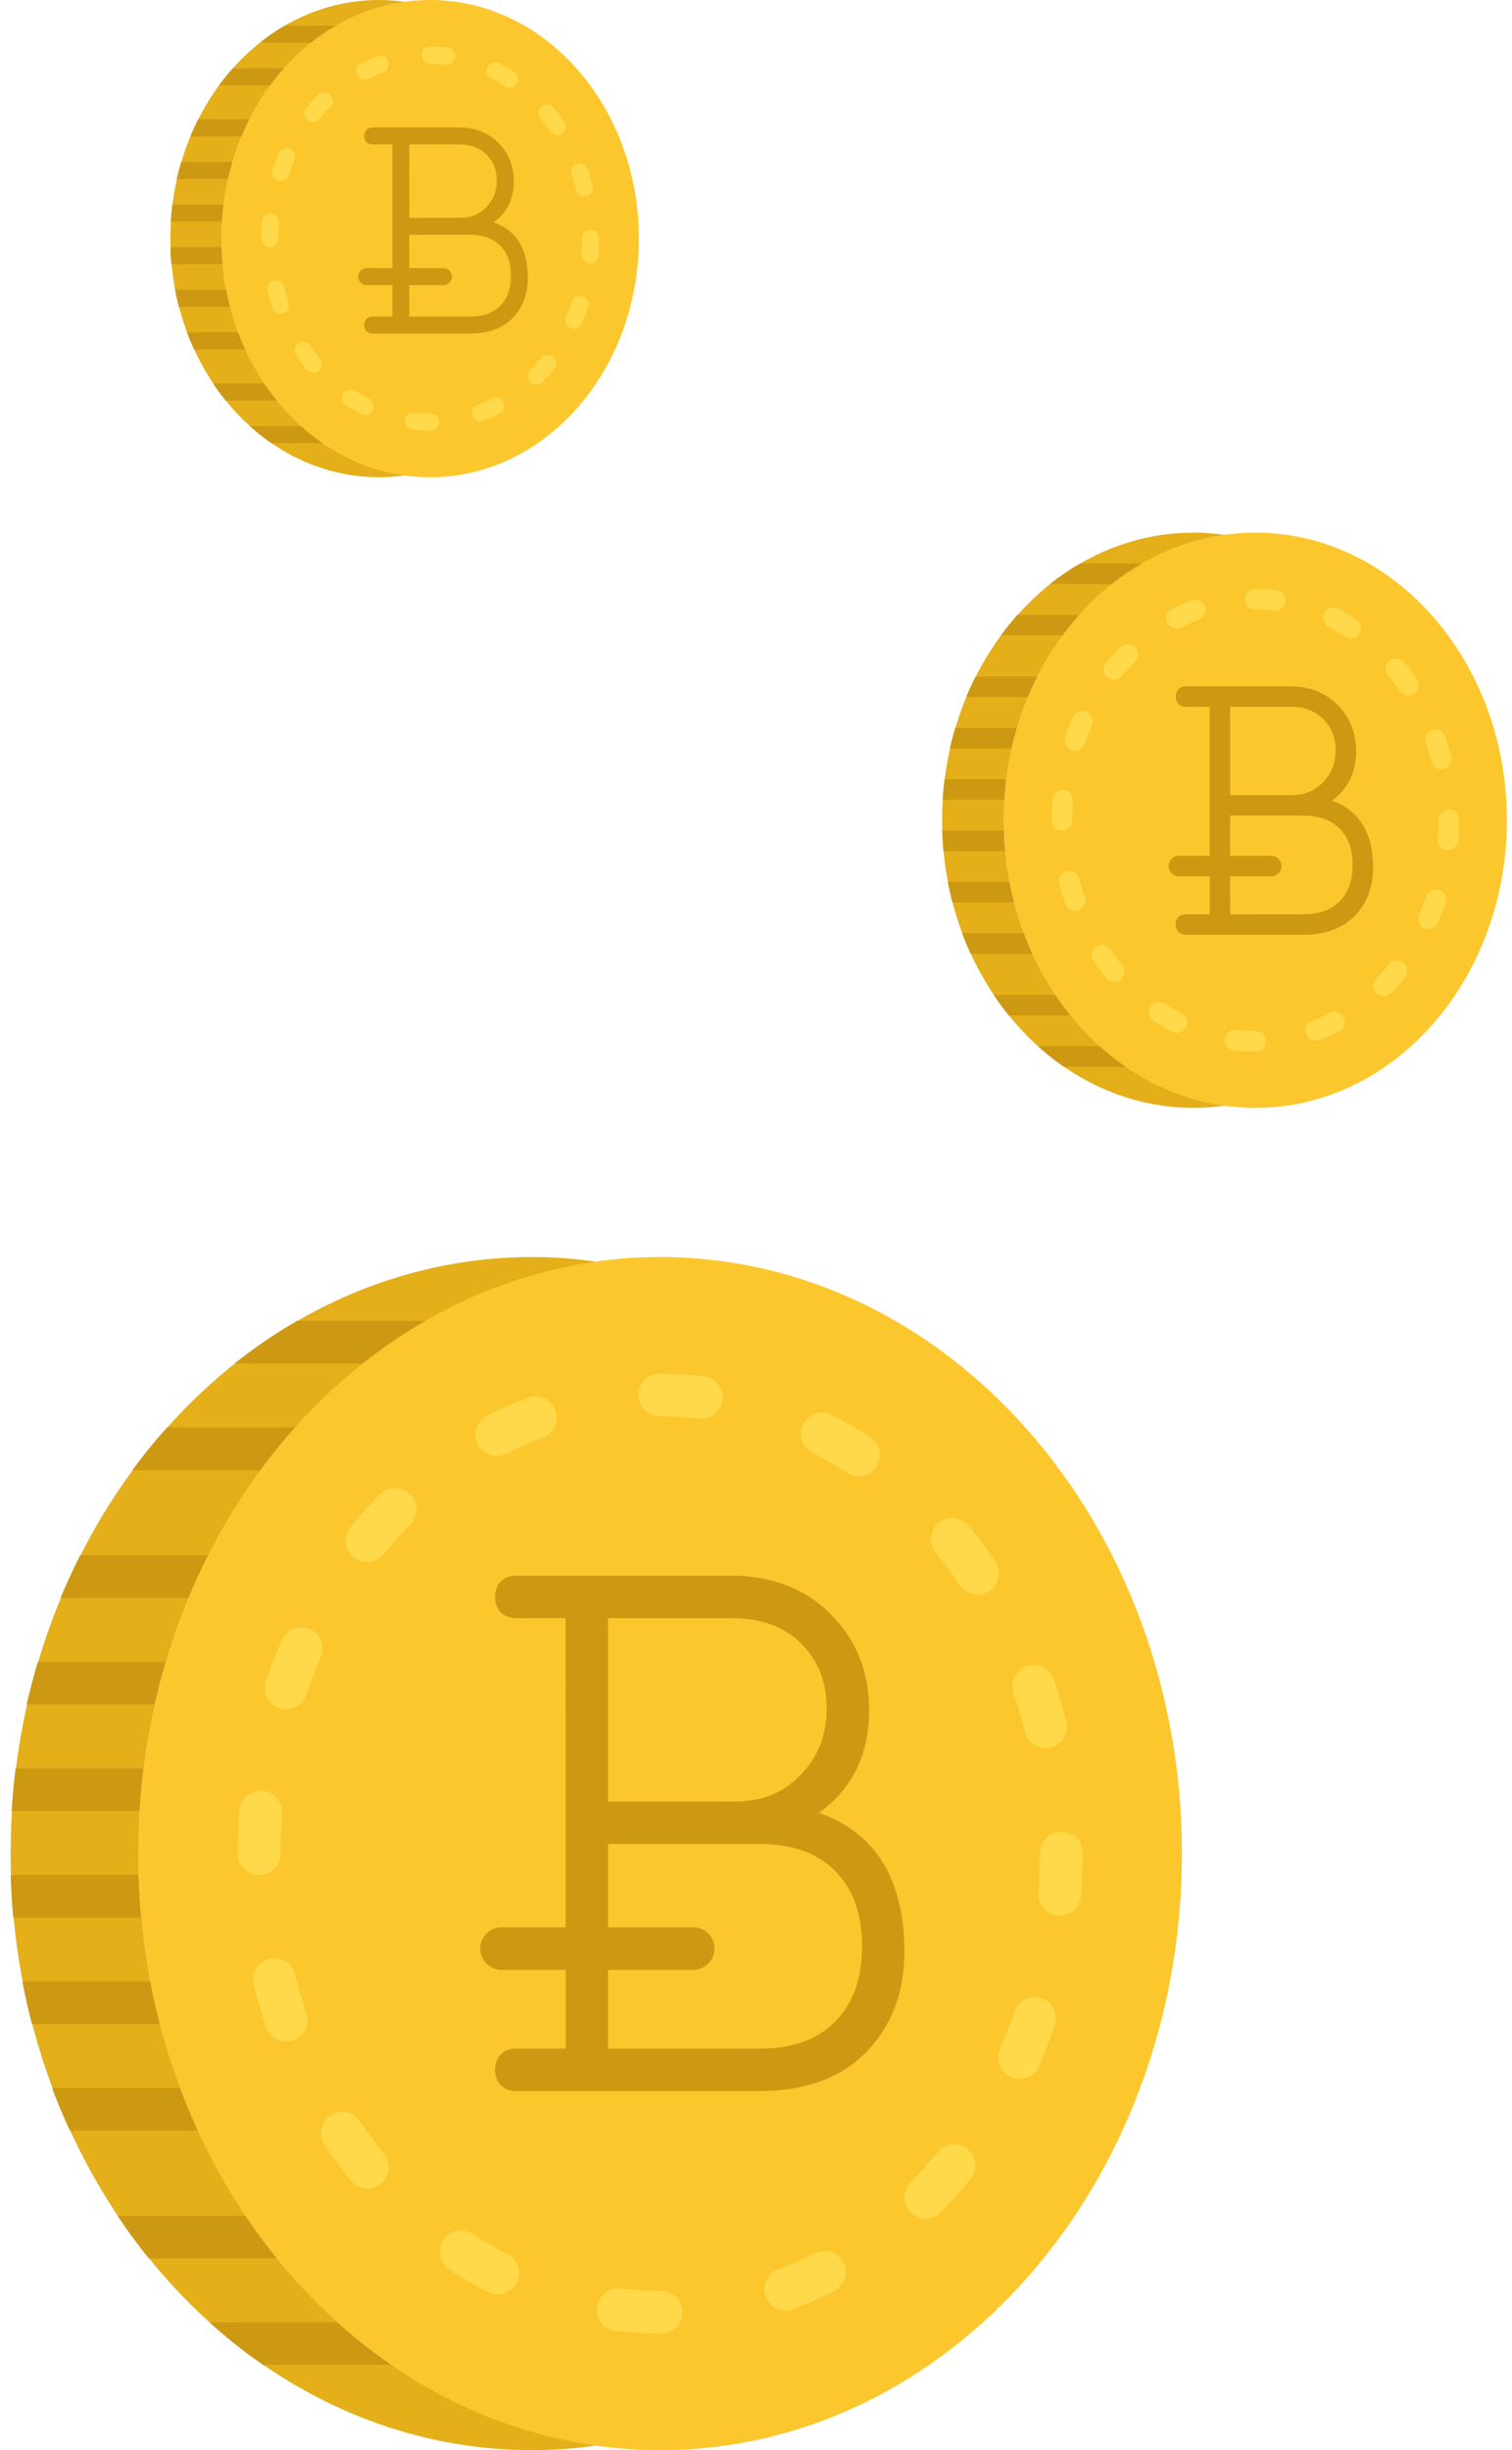 <svg width="71" height="115" viewBox="0 0 71 115" fill="none" xmlns="http://www.w3.org/2000/svg">
<path d="M31 115C17.469 115 6.5 102.464 6.5 87C6.5 71.536 17.469 59 31 59C44.531 59 55.5 71.536 55.5 87C55.5 102.464 44.531 115 31 115Z" fill="#FCC62D"/>
<path d="M6.5 87C6.5 72.698 15.885 60.908 28 59.217C27.016 59.079 26.016 59 25 59C11.469 59 0.5 71.536 0.5 87C0.5 102.464 11.469 115 25 115C26.016 115 27.016 114.921 28 114.784C15.885 113.092 6.5 101.302 6.5 87Z" fill="#E4AF18"/>
<path d="M6.499 88.001H0.501C0.521 88.674 0.559 89.341 0.62 90.001H6.623C6.561 89.342 6.519 88.675 6.499 88.001Z" fill="#CE9912"/>
<path d="M6.727 83.001H0.731C0.648 83.66 0.589 84.328 0.546 85.001H6.545C6.588 84.329 6.646 83.661 6.727 83.001Z" fill="#CE9912"/>
<path d="M7.049 93.001H1.048C1.178 93.677 1.328 94.344 1.499 95.001H7.498C7.327 94.345 7.178 93.678 7.049 93.001Z" fill="#CE9912"/>
<path d="M8.448 98.001H2.444C2.699 98.683 2.98 99.348 3.281 100.001H9.283C8.982 99.35 8.703 98.683 8.448 98.001Z" fill="#CE9912"/>
<path d="M7.773 78.001H1.778C1.584 78.658 1.402 79.323 1.25 80.001H7.257C7.408 79.326 7.578 78.657 7.773 78.001Z" fill="#CE9912"/>
<path d="M9.764 73.002H3.763C3.434 73.653 3.123 74.319 2.839 75.002H8.843C9.127 74.319 9.434 73.652 9.764 73.002Z" fill="#CE9912"/>
<path d="M13.845 67.002H7.838C7.269 67.638 6.728 68.305 6.216 69.002H12.221C12.733 68.305 13.275 67.638 13.845 67.002Z" fill="#CE9912"/>
<path d="M19.959 62.001H13.945C12.924 62.591 11.943 63.259 11.009 64.001H17.018C17.953 63.26 18.935 62.592 19.959 62.001Z" fill="#CE9912"/>
<path d="M11.519 104.001H5.517C5.981 104.694 6.471 105.361 6.99 106.001H12.997C12.477 105.361 11.985 104.694 11.519 104.001Z" fill="#CE9912"/>
<path d="M9.834 109.001C10.637 109.724 11.479 110.396 12.358 111.001H18.373C17.488 110.394 16.639 109.727 15.831 109.001H9.834Z" fill="#CE9912"/>
<path d="M31.085 109.524H31C30.3 109.524 29.595 109.482 28.905 109.4C28.357 109.334 27.964 108.837 28.031 108.288C28.095 107.74 28.578 107.358 29.142 107.414C29.752 107.487 30.378 107.524 30.999 107.524C31.552 107.524 32.041 107.972 32.041 108.524C32.042 109.076 31.638 109.524 31.085 109.524ZM36.901 108.447C36.497 108.447 36.116 108.2 35.964 107.799C35.769 107.283 36.031 106.706 36.547 106.511C37.125 106.293 37.7 106.038 38.253 105.754C38.746 105.5 39.347 105.695 39.601 106.186C39.853 106.677 39.66 107.28 39.167 107.532C38.546 107.852 37.902 108.137 37.252 108.382C37.137 108.426 37.018 108.447 36.901 108.447ZM23.366 107.683C23.213 107.683 23.058 107.648 22.914 107.574C22.296 107.261 21.687 106.908 21.105 106.526C20.642 106.224 20.513 105.604 20.816 105.142C21.12 104.681 21.738 104.551 22.201 104.854C22.722 105.195 23.266 105.511 23.819 105.791C24.312 106.041 24.507 106.643 24.257 107.135C24.082 107.483 23.731 107.683 23.366 107.683ZM43.477 104.125C43.222 104.125 42.968 104.029 42.774 103.837C42.381 103.448 42.377 102.815 42.765 102.422C43.202 101.982 43.623 101.509 44.024 101.019C44.372 100.591 45.001 100.526 45.429 100.874C45.859 101.223 45.922 101.853 45.575 102.281C45.135 102.821 44.668 103.342 44.188 103.828C43.992 104.026 43.734 104.125 43.477 104.125ZM17.257 102.718C16.967 102.718 16.681 102.593 16.484 102.352C16.052 101.827 15.636 101.267 15.246 100.688C14.936 100.231 15.056 99.609 15.513 99.299C15.972 98.991 16.592 99.111 16.903 99.569C17.259 100.096 17.639 100.607 18.032 101.085C18.381 101.512 18.32 102.142 17.891 102.492C17.705 102.644 17.48 102.718 17.257 102.718ZM47.87 97.579C47.737 97.579 47.602 97.552 47.471 97.496C46.965 97.275 46.734 96.686 46.954 96.179C47.205 95.603 47.433 95.007 47.636 94.41C47.813 93.887 48.38 93.606 48.904 93.781C49.426 93.958 49.708 94.525 49.532 95.048C49.311 95.7 49.061 96.349 48.789 96.978C48.623 97.354 48.256 97.579 47.87 97.579ZM13.445 95.813C13.029 95.813 12.639 95.551 12.498 95.135C12.277 94.487 12.08 93.819 11.913 93.153C11.781 92.617 12.107 92.075 12.642 91.942C13.177 91.806 13.72 92.134 13.855 92.67C14.006 93.281 14.187 93.894 14.39 94.49C14.57 95.011 14.289 95.581 13.767 95.759C13.661 95.795 13.552 95.813 13.445 95.813ZM49.761 89.915C49.737 89.915 49.709 89.914 49.683 89.912C49.132 89.87 48.72 89.389 48.763 88.838C48.811 88.235 48.833 87.617 48.833 87C48.833 86.448 49.281 85.967 49.833 85.967C50.386 85.967 50.833 86.382 50.833 86.935V87C50.833 87.669 50.808 88.339 50.757 88.992C50.716 89.517 50.279 89.915 49.761 89.915ZM12.166 88.011C11.614 88.011 11.166 87.575 11.166 87.023V87C11.166 86.325 11.194 85.64 11.247 84.964C11.289 84.413 11.781 84.009 12.322 84.046C12.872 84.089 13.284 84.57 13.241 85.121C13.192 85.745 13.166 86.377 13.166 87C13.166 87.552 12.719 88.011 12.166 88.011ZM49.104 82.047C48.657 82.047 48.248 81.745 48.134 81.291C47.982 80.68 47.799 80.068 47.594 79.472C47.415 78.949 47.695 78.38 48.215 78.201C48.744 78.02 49.307 78.3 49.487 78.822C49.709 79.471 49.907 80.138 50.074 80.803C50.208 81.339 49.883 81.882 49.346 82.016C49.265 82.038 49.184 82.047 49.104 82.047ZM13.431 80.231C13.325 80.231 13.216 80.213 13.111 80.177C12.587 80 12.307 79.432 12.485 78.909C12.706 78.255 12.958 77.606 13.233 76.98C13.456 76.474 14.041 76.242 14.549 76.466C15.055 76.688 15.286 77.278 15.065 77.783C14.813 78.357 14.582 78.952 14.378 79.551C14.237 79.968 13.848 80.231 13.431 80.231ZM45.903 74.837C45.582 74.837 45.266 74.683 45.074 74.398C44.721 73.878 44.341 73.369 43.943 72.885C43.591 72.459 43.654 71.828 44.08 71.477C44.507 71.127 45.136 71.188 45.488 71.614C45.925 72.146 46.342 72.706 46.73 73.276C47.039 73.734 46.918 74.355 46.461 74.665C46.29 74.781 46.096 74.837 45.903 74.837ZM17.229 73.317C17.006 73.317 16.783 73.244 16.596 73.092C16.168 72.742 16.106 72.113 16.455 71.685C16.894 71.147 17.362 70.627 17.844 70.141C18.235 69.748 18.867 69.747 19.258 70.135C19.652 70.524 19.654 71.157 19.264 71.549C18.827 71.99 18.404 72.462 18.003 72.95C17.806 73.192 17.518 73.317 17.229 73.317ZM40.311 69.287C40.123 69.287 39.934 69.234 39.765 69.125C39.242 68.783 38.697 68.469 38.145 68.192C37.653 67.944 37.455 67.341 37.704 66.848C37.952 66.355 38.551 66.156 39.046 66.406C39.663 66.716 40.273 67.068 40.859 67.45C41.322 67.751 41.453 68.371 41.151 68.834C40.957 69.127 40.637 69.287 40.311 69.287ZM23.328 68.338C22.963 68.338 22.613 68.139 22.435 67.793C22.185 67.3 22.379 66.698 22.871 66.447C23.496 66.129 24.141 65.843 24.788 65.602C25.31 65.407 25.882 65.671 26.076 66.188C26.269 66.705 26.006 67.281 25.49 67.475C24.913 67.691 24.337 67.944 23.782 68.228C23.636 68.302 23.481 68.338 23.328 68.338ZM32.934 66.588C32.897 66.588 32.858 66.586 32.819 66.581C32.216 66.511 31.605 66.476 31 66.476C30.448 66.476 29.979 66.028 29.979 65.476C29.979 64.924 30.405 64.476 30.957 64.476H31C31.681 64.476 32.371 64.516 33.048 64.595C33.597 64.658 33.99 65.155 33.926 65.703C33.868 66.213 33.436 66.588 32.934 66.588Z" fill="#FFD949"/>
<path d="M38.454 85.084C40.019 83.978 40.812 82.357 40.812 80.253C40.812 78.468 40.205 76.955 39.008 75.759C37.811 74.563 36.243 73.956 34.349 73.956H24.245C23.64 73.956 23.249 74.348 23.249 74.953C23.249 75.56 23.64 75.951 24.245 75.951L26.56 75.948L26.563 90.457H23.552C23.002 90.457 22.552 90.907 22.552 91.457C22.552 92.007 23.002 92.457 23.552 92.457H26.564V96.151H24.245C23.64 96.151 23.249 96.542 23.249 97.148C23.249 97.752 23.64 98.145 24.245 98.145H35.674C37.815 98.145 39.501 97.526 40.688 96.304C41.87 95.086 42.468 93.509 42.468 91.616C42.468 88.213 41.119 86.022 38.454 85.084ZM28.553 75.951H34.35C35.747 75.951 36.819 76.341 37.623 77.145C38.427 77.95 38.818 78.945 38.818 80.187C38.818 81.433 38.419 82.452 37.599 83.302C36.785 84.147 35.776 84.557 34.514 84.557L28.554 84.56L28.552 75.956C28.553 75.956 28.511 75.951 28.553 75.951ZM39.213 94.89C38.364 95.739 37.207 96.151 35.674 96.151L28.555 96.155L28.554 92.457H32.553C33.104 92.457 33.553 92.007 33.553 91.457C33.553 90.907 33.104 90.457 32.553 90.457H28.554L28.553 86.558C28.553 86.558 28.51 86.552 28.552 86.552H35.674C37.207 86.552 38.364 86.964 39.213 87.813C40.063 88.662 40.475 89.82 40.475 91.352C40.475 92.883 40.063 94.041 39.213 94.89Z" fill="#CE9912"/>
<path d="M20.2 22.4C14.788 22.4 10.4 17.386 10.4 11.2C10.4 5.014 14.788 0 20.2 0C25.613 0 30 5.014 30 11.2C30 17.386 25.613 22.4 20.2 22.4Z" fill="#FCC62D"/>
<path d="M10.4 11.2C10.4 5.479 14.154 0.763 19 0.087C18.606 0.032 18.206 0 17.8 0C12.388 0 8 5.014 8 11.2C8 17.386 12.388 22.4 17.8 22.4C18.206 22.4 18.606 22.368 19 22.314C14.154 21.637 10.4 16.921 10.4 11.2Z" fill="#E4AF18"/>
<path d="M10.4 11.6H8C8.008 11.87 8.024 12.136 8.048 12.4H10.449C10.425 12.137 10.408 11.87 10.4 11.6Z" fill="#CE9912"/>
<path d="M10.491 9.601H8.093C8.059 9.864 8.036 10.131 8.019 10.401H10.418C10.435 10.132 10.459 9.865 10.491 9.601Z" fill="#CE9912"/>
<path d="M10.62 13.6H8.219C8.271 13.871 8.331 14.137 8.4 14.4H10.799C10.731 14.138 10.671 13.871 10.62 13.6Z" fill="#CE9912"/>
<path d="M11.179 15.6H8.778C8.88 15.873 8.992 16.139 9.113 16.4H11.513C11.393 16.14 11.281 15.873 11.179 15.6Z" fill="#CE9912"/>
<path d="M10.909 7.6H8.511C8.434 7.863 8.361 8.129 8.3 8.4H10.703C10.764 8.13 10.832 7.863 10.909 7.6Z" fill="#CE9912"/>
<path d="M11.706 5.601H9.305C9.174 5.861 9.049 6.128 8.936 6.401H11.337C11.451 6.128 11.573 5.861 11.706 5.601Z" fill="#CE9912"/>
<path d="M13.338 3.201H10.935C10.707 3.455 10.491 3.722 10.286 4.001H12.688C12.893 3.722 13.11 3.455 13.338 3.201Z" fill="#CE9912"/>
<path d="M15.784 1.2H13.378C12.97 1.436 12.577 1.704 12.204 2H14.607C14.981 1.704 15.374 1.437 15.784 1.2Z" fill="#CE9912"/>
<path d="M12.408 18H10.007C10.192 18.278 10.388 18.544 10.596 18.8H12.999C12.791 18.544 12.594 18.278 12.408 18Z" fill="#CE9912"/>
<path d="M11.734 20C12.055 20.29 12.392 20.558 12.743 20.8H15.149C14.796 20.558 14.456 20.291 14.133 20H11.734Z" fill="#CE9912"/>
<path d="M20.234 20.21H20.2C19.92 20.21 19.638 20.193 19.362 20.16C19.143 20.134 18.986 19.935 19.013 19.715C19.038 19.496 19.231 19.343 19.457 19.366C19.701 19.395 19.951 19.41 20.2 19.41C20.421 19.41 20.617 19.589 20.617 19.81C20.617 20.03 20.455 20.21 20.234 20.21ZM22.561 19.779C22.399 19.779 22.247 19.68 22.186 19.52C22.108 19.313 22.213 19.082 22.419 19.004C22.65 18.917 22.88 18.815 23.101 18.702C23.299 18.6 23.539 18.678 23.641 18.874C23.741 19.071 23.664 19.312 23.467 19.413C23.219 19.541 22.961 19.655 22.701 19.753C22.655 19.77 22.607 19.779 22.561 19.779ZM17.147 19.473C17.085 19.473 17.023 19.459 16.966 19.43C16.719 19.304 16.475 19.163 16.242 19.01C16.057 18.89 16.005 18.642 16.127 18.457C16.248 18.272 16.495 18.22 16.681 18.342C16.889 18.478 17.107 18.604 17.328 18.716C17.525 18.816 17.603 19.057 17.503 19.254C17.433 19.393 17.293 19.473 17.147 19.473ZM25.191 18.05C25.089 18.05 24.987 18.012 24.91 17.935C24.753 17.779 24.751 17.526 24.906 17.369C25.081 17.193 25.249 17.004 25.41 16.808C25.549 16.636 25.801 16.61 25.972 16.75C26.144 16.889 26.169 17.141 26.03 17.312C25.854 17.528 25.667 17.737 25.475 17.931C25.397 18.01 25.294 18.05 25.191 18.05ZM14.703 17.487C14.587 17.487 14.473 17.437 14.394 17.341C14.221 17.131 14.055 16.907 13.899 16.675C13.775 16.492 13.823 16.244 14.005 16.12C14.189 15.996 14.437 16.044 14.561 16.228C14.704 16.438 14.856 16.643 15.013 16.834C15.153 17.005 15.128 17.257 14.957 17.397C14.882 17.458 14.792 17.487 14.703 17.487ZM26.948 15.432C26.895 15.432 26.841 15.421 26.789 15.398C26.586 15.31 26.494 15.074 26.582 14.872C26.682 14.641 26.773 14.403 26.855 14.164C26.925 13.955 27.152 13.842 27.362 13.912C27.571 13.983 27.683 14.21 27.613 14.419C27.525 14.68 27.425 14.94 27.316 15.191C27.249 15.342 27.103 15.432 26.948 15.432ZM13.178 14.725C13.012 14.725 12.856 14.62 12.799 14.454C12.711 14.195 12.632 13.928 12.565 13.661C12.513 13.447 12.643 13.23 12.857 13.177C13.071 13.122 13.288 13.254 13.342 13.468C13.403 13.712 13.475 13.958 13.556 14.196C13.628 14.404 13.516 14.632 13.307 14.704C13.265 14.718 13.221 14.725 13.178 14.725ZM27.705 12.366C27.695 12.366 27.684 12.366 27.673 12.365C27.453 12.348 27.288 12.156 27.305 11.935C27.325 11.694 27.333 11.447 27.333 11.2C27.333 10.979 27.513 10.787 27.733 10.787C27.955 10.787 28.133 10.953 28.133 11.174V11.2C28.133 11.468 28.123 11.736 28.103 11.997C28.087 12.207 27.912 12.366 27.705 12.366ZM12.667 11.604C12.446 11.604 12.267 11.43 12.267 11.209V11.2C12.267 10.93 12.278 10.656 12.299 10.386C12.316 10.165 12.513 10.004 12.729 10.018C12.949 10.036 13.114 10.228 13.097 10.448C13.077 10.698 13.067 10.951 13.067 11.2C13.067 11.421 12.888 11.604 12.667 11.604ZM27.442 9.219C27.263 9.219 27.099 9.098 27.054 8.916C26.993 8.672 26.92 8.427 26.838 8.189C26.766 7.98 26.878 7.752 27.086 7.68C27.298 7.608 27.523 7.72 27.595 7.929C27.684 8.188 27.763 8.455 27.83 8.721C27.883 8.936 27.753 9.153 27.539 9.206C27.506 9.215 27.474 9.219 27.442 9.219ZM13.173 8.492C13.13 8.492 13.087 8.485 13.045 8.471C12.835 8.4 12.723 8.173 12.794 7.964C12.883 7.702 12.983 7.442 13.093 7.192C13.183 6.99 13.417 6.897 13.62 6.986C13.822 7.075 13.915 7.311 13.826 7.513C13.725 7.743 13.633 7.981 13.551 8.22C13.495 8.387 13.339 8.492 13.173 8.492ZM26.161 6.335C26.033 6.335 25.907 6.273 25.83 6.159C25.689 5.951 25.537 5.748 25.377 5.554C25.237 5.384 25.262 5.131 25.432 4.991C25.603 4.851 25.855 4.875 25.995 5.046C26.17 5.258 26.337 5.482 26.492 5.71C26.616 5.894 26.567 6.142 26.385 6.266C26.316 6.312 26.239 6.335 26.161 6.335ZM14.692 5.727C14.603 5.727 14.513 5.698 14.439 5.637C14.267 5.497 14.243 5.245 14.382 5.074C14.558 4.859 14.745 4.651 14.938 4.456C15.094 4.299 15.347 4.299 15.503 4.454C15.661 4.61 15.662 4.863 15.506 5.02C15.331 5.196 15.162 5.385 15.001 5.58C14.923 5.677 14.807 5.727 14.692 5.727ZM23.925 4.115C23.849 4.115 23.774 4.094 23.706 4.05C23.497 3.913 23.279 3.788 23.058 3.677C22.861 3.578 22.782 3.336 22.882 3.139C22.981 2.942 23.221 2.862 23.419 2.962C23.665 3.086 23.909 3.227 24.144 3.38C24.329 3.5 24.381 3.748 24.261 3.934C24.183 4.051 24.055 4.115 23.925 4.115ZM17.131 3.735C16.985 3.735 16.845 3.656 16.774 3.517C16.674 3.32 16.752 3.079 16.949 2.979C17.199 2.852 17.457 2.737 17.715 2.641C17.924 2.563 18.153 2.668 18.231 2.875C18.308 3.082 18.203 3.312 17.996 3.39C17.765 3.476 17.535 3.578 17.313 3.691C17.255 3.721 17.193 3.735 17.131 3.735ZM20.974 3.035C20.959 3.035 20.943 3.034 20.928 3.032C20.687 3.004 20.442 2.99 20.2 2.99C19.979 2.99 19.792 2.811 19.792 2.59C19.792 2.37 19.962 2.19 20.183 2.19H20.2C20.473 2.19 20.749 2.206 21.019 2.238C21.239 2.263 21.396 2.462 21.371 2.681C21.347 2.885 21.175 3.035 20.974 3.035Z" fill="#FFD949"/>
<path d="M23.182 10.434C23.808 9.991 24.125 9.343 24.125 8.501C24.125 7.787 23.882 7.182 23.403 6.704C22.924 6.225 22.297 5.982 21.54 5.982H17.498C17.256 5.982 17.1 6.139 17.1 6.381C17.1 6.624 17.256 6.78 17.498 6.78L18.424 6.779L18.425 12.583H17.221C17.001 12.583 16.821 12.763 16.821 12.983C16.821 13.203 17.001 13.383 17.221 13.383H18.426V14.86H17.498C17.256 14.86 17.1 15.017 17.1 15.259C17.1 15.501 17.256 15.658 17.498 15.658H22.07C22.926 15.658 23.6 15.41 24.075 14.922C24.548 14.434 24.787 13.804 24.787 13.046C24.787 11.685 24.248 10.809 23.182 10.434ZM19.221 6.78H21.54C22.099 6.78 22.528 6.936 22.849 7.258C23.171 7.58 23.327 7.978 23.327 8.475C23.327 8.973 23.168 9.381 22.84 9.721C22.514 10.059 22.11 10.223 21.606 10.223L19.222 10.224L19.221 6.782C19.221 6.782 19.204 6.78 19.221 6.78ZM23.485 14.356C23.146 14.696 22.683 14.86 22.07 14.86L19.222 14.862L19.222 13.383H20.821C21.042 13.383 21.221 13.203 21.221 12.983C21.221 12.763 21.042 12.583 20.821 12.583H19.222L19.221 11.023C19.221 11.023 19.204 11.021 19.221 11.021H22.07C22.683 11.021 23.146 11.186 23.485 11.525C23.825 11.865 23.99 12.328 23.99 12.941C23.99 13.553 23.825 14.016 23.485 14.356Z" fill="#CE9912"/>
<path d="M58.947 52C52.423 52 47.134 45.956 47.134 38.5C47.134 31.044 52.423 25 58.947 25C65.471 25 70.759 31.044 70.759 38.5C70.759 45.956 65.471 52 58.947 52Z" fill="#FCC62D"/>
<path d="M47.134 38.5C47.134 31.604 51.659 25.92 57.5 25.105C57.026 25.038 56.544 25 56.054 25C49.53 25 44.241 31.044 44.241 38.5C44.241 45.956 49.53 52 56.054 52C56.544 52 57.026 51.962 57.5 51.896C51.659 51.08 47.134 45.396 47.134 38.5Z" fill="#E4AF18"/>
<path d="M47.134 38.983H44.242C44.251 39.307 44.27 39.629 44.299 39.947H47.193C47.163 39.629 47.143 39.308 47.134 38.983Z" fill="#CE9912"/>
<path d="M47.244 36.572H44.353C44.313 36.89 44.284 37.212 44.264 37.536H47.156C47.177 37.212 47.205 36.89 47.244 36.572Z" fill="#CE9912"/>
<path d="M47.399 41.393H44.505C44.568 41.719 44.64 42.041 44.723 42.358H47.615C47.533 42.041 47.461 41.72 47.399 41.393Z" fill="#CE9912"/>
<path d="M48.074 43.804H45.179C45.302 44.133 45.437 44.453 45.582 44.768H48.476C48.331 44.454 48.196 44.133 48.074 43.804Z" fill="#CE9912"/>
<path d="M47.748 34.161H44.858C44.764 34.478 44.676 34.798 44.603 35.125H47.499C47.572 34.8 47.654 34.477 47.748 34.161Z" fill="#CE9912"/>
<path d="M48.708 31.751H45.815C45.656 32.065 45.506 32.386 45.369 32.715H48.264C48.401 32.386 48.549 32.064 48.708 31.751Z" fill="#CE9912"/>
<path d="M50.675 28.858H47.779C47.505 29.165 47.244 29.486 46.997 29.822H49.892C50.139 29.486 50.401 29.165 50.675 28.858Z" fill="#CE9912"/>
<path d="M53.623 26.447H50.724C50.231 26.732 49.758 27.054 49.308 27.411H52.205C52.656 27.054 53.13 26.732 53.623 26.447Z" fill="#CE9912"/>
<path d="M49.554 46.697H46.66C46.884 47.031 47.12 47.353 47.37 47.661H50.267C50.016 47.353 49.779 47.031 49.554 46.697Z" fill="#CE9912"/>
<path d="M48.742 49.108C49.129 49.456 49.535 49.78 49.959 50.072H52.859C52.432 49.779 52.023 49.458 51.633 49.108H48.742Z" fill="#CE9912"/>
<path d="M58.988 49.36H58.947C58.609 49.36 58.269 49.34 57.937 49.3C57.672 49.268 57.483 49.029 57.515 48.764C57.546 48.5 57.779 48.315 58.051 48.342C58.345 48.378 58.647 48.395 58.946 48.395C59.213 48.395 59.449 48.611 59.449 48.878C59.449 49.144 59.254 49.36 58.988 49.36ZM61.792 48.84C61.597 48.84 61.413 48.721 61.34 48.528C61.246 48.279 61.372 48.001 61.621 47.907C61.9 47.802 62.177 47.679 62.444 47.542C62.681 47.42 62.971 47.514 63.093 47.75C63.215 47.987 63.122 48.278 62.884 48.399C62.585 48.554 62.274 48.691 61.961 48.809C61.906 48.83 61.848 48.84 61.792 48.84ZM55.266 48.472C55.192 48.472 55.117 48.455 55.048 48.419C54.75 48.269 54.456 48.098 54.176 47.914C53.953 47.769 53.89 47.47 54.036 47.247C54.183 47.025 54.481 46.962 54.704 47.108C54.955 47.273 55.218 47.425 55.484 47.56C55.722 47.68 55.816 47.971 55.696 48.208C55.611 48.376 55.442 48.472 55.266 48.472ZM64.962 46.757C64.839 46.757 64.717 46.71 64.623 46.618C64.434 46.43 64.432 46.125 64.619 45.935C64.83 45.723 65.033 45.495 65.226 45.259C65.394 45.053 65.697 45.021 65.903 45.189C66.111 45.357 66.141 45.661 65.974 45.867C65.762 46.128 65.537 46.379 65.305 46.613C65.211 46.709 65.086 46.757 64.962 46.757ZM52.321 46.078C52.181 46.078 52.043 46.018 51.948 45.902C51.739 45.649 51.539 45.379 51.351 45.099C51.202 44.879 51.259 44.579 51.48 44.43C51.701 44.281 52 44.339 52.15 44.56C52.322 44.814 52.505 45.06 52.694 45.291C52.862 45.497 52.833 45.8 52.626 45.969C52.536 46.043 52.428 46.078 52.321 46.078ZM67.08 43.6C67.016 43.6 66.951 43.587 66.888 43.56C66.644 43.454 66.533 43.17 66.639 42.925C66.76 42.648 66.87 42.36 66.968 42.073C67.053 41.82 67.326 41.685 67.579 41.769C67.831 41.855 67.966 42.128 67.882 42.38C67.775 42.695 67.655 43.008 67.523 43.311C67.443 43.492 67.266 43.6 67.08 43.6ZM50.483 42.749C50.282 42.749 50.094 42.623 50.026 42.422C49.919 42.11 49.825 41.788 49.744 41.467C49.68 41.208 49.837 40.947 50.095 40.883C50.353 40.817 50.615 40.975 50.68 41.234C50.753 41.528 50.84 41.824 50.938 42.111C51.025 42.362 50.889 42.637 50.638 42.723C50.587 42.74 50.534 42.749 50.483 42.749ZM67.992 39.905C67.981 39.905 67.967 39.905 67.954 39.904C67.689 39.884 67.49 39.652 67.511 39.386C67.534 39.095 67.545 38.797 67.545 38.5C67.545 38.234 67.761 38.002 68.027 38.002C68.293 38.002 68.509 38.202 68.509 38.469V38.5C68.509 38.822 68.497 39.145 68.472 39.46C68.453 39.714 68.242 39.905 67.992 39.905ZM49.866 38.987C49.6 38.987 49.384 38.777 49.384 38.511V38.5C49.384 38.175 49.397 37.844 49.423 37.518C49.443 37.253 49.68 37.058 49.941 37.076C50.206 37.096 50.405 37.328 50.384 37.594C50.361 37.895 50.348 38.2 50.348 38.5C50.348 38.766 50.133 38.987 49.866 38.987ZM67.675 36.112C67.46 36.112 67.263 35.966 67.208 35.747C67.134 35.453 67.046 35.158 66.947 34.87C66.861 34.618 66.996 34.344 67.247 34.258C67.502 34.17 67.773 34.305 67.86 34.557C67.967 34.87 68.062 35.191 68.143 35.512C68.208 35.77 68.051 36.032 67.792 36.097C67.753 36.108 67.714 36.112 67.675 36.112ZM50.476 35.236C50.425 35.236 50.372 35.228 50.322 35.21C50.069 35.125 49.934 34.851 50.02 34.599C50.126 34.284 50.248 33.971 50.38 33.669C50.488 33.425 50.77 33.313 51.015 33.421C51.259 33.528 51.37 33.812 51.264 34.056C51.142 34.333 51.031 34.62 50.932 34.908C50.864 35.109 50.677 35.236 50.476 35.236ZM66.132 32.636C65.977 32.636 65.825 32.561 65.732 32.424C65.562 32.173 65.379 31.928 65.187 31.695C65.017 31.489 65.048 31.185 65.253 31.016C65.459 30.847 65.762 30.876 65.932 31.082C66.143 31.338 66.344 31.608 66.531 31.883C66.68 32.104 66.621 32.403 66.401 32.553C66.319 32.609 66.225 32.636 66.132 32.636ZM52.307 31.903C52.2 31.903 52.092 31.868 52.002 31.794C51.795 31.625 51.766 31.322 51.934 31.116C52.145 30.857 52.371 30.606 52.603 30.372C52.792 30.182 53.097 30.181 53.285 30.369C53.475 30.556 53.476 30.861 53.288 31.05C53.078 31.263 52.873 31.491 52.68 31.726C52.585 31.843 52.446 31.903 52.307 31.903ZM63.436 29.96C63.345 29.96 63.254 29.934 63.173 29.882C62.92 29.717 62.658 29.565 62.392 29.432C62.154 29.312 62.059 29.021 62.179 28.784C62.298 28.546 62.587 28.45 62.826 28.571C63.123 28.72 63.417 28.89 63.7 29.074C63.923 29.219 63.986 29.518 63.841 29.741C63.747 29.883 63.593 29.96 63.436 29.96ZM55.248 29.502C55.072 29.502 54.903 29.406 54.817 29.239C54.697 29.002 54.79 28.712 55.027 28.59C55.329 28.437 55.64 28.299 55.952 28.183C56.203 28.089 56.479 28.216 56.572 28.466C56.666 28.715 56.539 28.992 56.29 29.086C56.012 29.19 55.734 29.312 55.467 29.449C55.396 29.485 55.321 29.502 55.248 29.502ZM59.879 28.658C59.861 28.658 59.842 28.657 59.824 28.655C59.533 28.621 59.238 28.604 58.947 28.604C58.681 28.604 58.454 28.388 58.454 28.122C58.454 27.856 58.66 27.64 58.926 27.64H58.947C59.275 27.64 59.608 27.659 59.934 27.698C60.199 27.728 60.388 27.968 60.357 28.232C60.329 28.478 60.121 28.658 59.879 28.658Z" fill="#FFD949"/>
<path d="M62.541 37.576C63.295 37.043 63.678 36.261 63.678 35.247C63.678 34.386 63.385 33.657 62.808 33.08C62.231 32.504 61.475 32.211 60.561 32.211H55.69C55.398 32.211 55.21 32.4 55.21 32.692C55.21 32.984 55.398 33.173 55.69 33.173L56.806 33.171L56.807 40.167H55.356C55.09 40.167 54.873 40.384 54.873 40.649C54.873 40.914 55.09 41.131 55.356 41.131H56.808V42.912H55.69C55.398 42.912 55.21 43.101 55.21 43.393C55.21 43.684 55.398 43.873 55.69 43.873H61.2C62.233 43.873 63.045 43.575 63.618 42.986C64.188 42.399 64.476 41.638 64.476 40.726C64.476 39.085 63.825 38.029 62.541 37.576ZM57.767 33.173H60.562C61.235 33.173 61.752 33.361 62.14 33.748C62.528 34.137 62.716 34.616 62.716 35.215C62.716 35.816 62.524 36.307 62.128 36.717C61.736 37.124 61.249 37.322 60.641 37.322L57.767 37.324L57.766 33.175C57.767 33.175 57.747 33.173 57.767 33.173ZM62.907 42.304C62.497 42.714 61.939 42.912 61.2 42.912L57.768 42.914L57.767 41.131H59.695C59.961 41.131 60.178 40.914 60.178 40.649C60.178 40.384 59.961 40.167 59.695 40.167H57.767L57.767 38.287C57.767 38.287 57.746 38.284 57.766 38.284H61.2C61.939 38.284 62.497 38.483 62.907 38.892C63.316 39.301 63.515 39.86 63.515 40.598C63.515 41.337 63.316 41.895 62.907 42.304Z" fill="#CE9912"/>
</svg>
